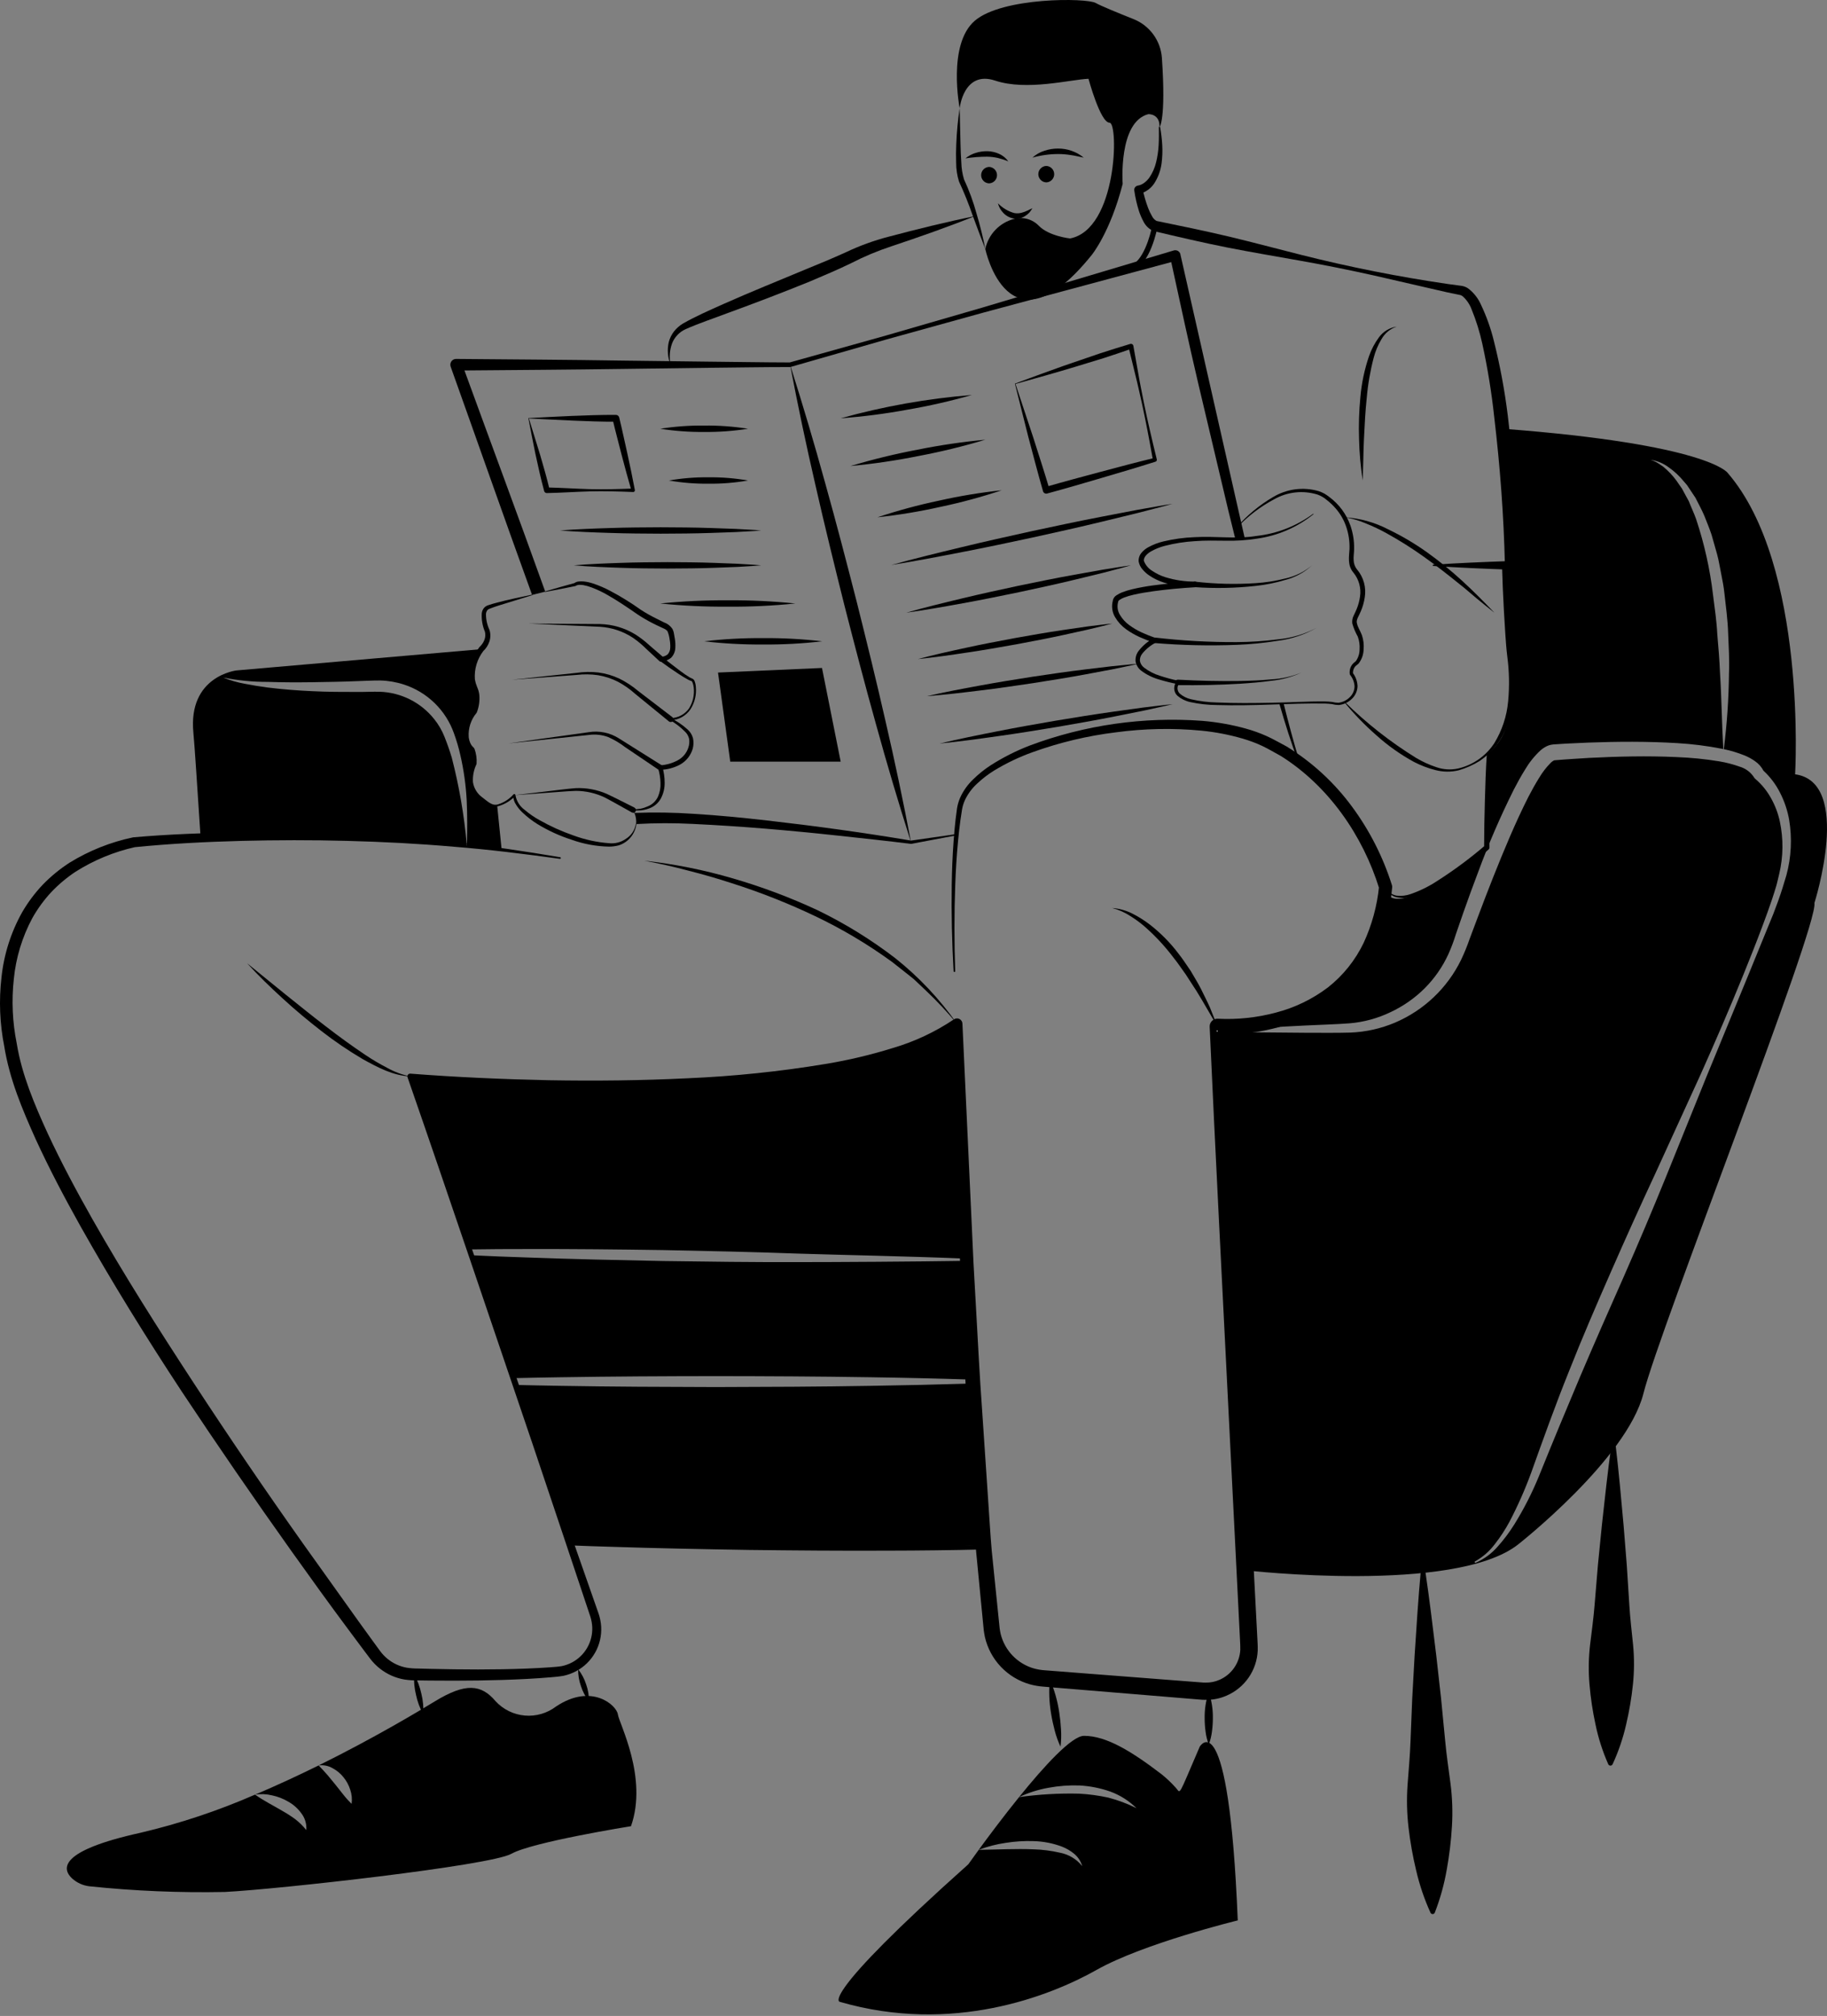 <svg width="613" height="676" viewBox="0 0 613 676" fill="none" xmlns="http://www.w3.org/2000/svg">
<rect x="0" y="0" width="613" height="676" fill="#808080" stroke="none"/>
<path d="M156.672 283.138C156.78 278.242 156.823 273.367 156.586 268.428C156.322 263.337 155.618 258.279 154.481 253.31C153.919 250.796 153.195 248.321 152.313 245.901C150.956 242.064 148.734 238.592 145.817 235.754C142.901 232.916 139.37 230.788 135.498 229.537C132.929 228.702 130.252 228.246 127.552 228.184C124.824 228.184 122.463 228.313 119.906 228.399C114.904 228.613 109.878 228.678 104.874 228.764C99.871 228.828 94.845 228.828 89.841 228.656C84.823 228.675 79.815 228.186 74.895 227.196C77.248 228.154 79.695 228.859 82.197 229.301C84.688 229.773 87.179 230.203 89.691 230.525C94.717 231.147 99.785 231.555 104.832 231.77C109.878 232.028 114.924 232.028 119.992 232.028C122.463 232.049 125.147 231.899 127.445 231.963C130.948 232.081 134.385 232.953 137.521 234.521C140.656 236.089 143.416 238.315 145.612 241.047C147.095 242.874 148.29 244.916 149.155 247.103C150.057 249.38 150.874 251.699 151.582 254.061C154.049 263.6 155.729 273.325 156.608 283.138C141.747 281.356 112.498 279.122 67.315 280.969C66.134 263.102 65.317 250.196 64.888 245.75C63.02 226.638 79.362 224.812 79.362 224.812L161.483 217.683C157.36 223.803 157.853 227.776 159.335 231.083C160.15 233.511 160.089 236.147 159.163 238.535C154.374 244.977 157.016 250.11 158.196 250.947C159.378 251.763 159.335 256.058 159.335 256.058C156.028 264.348 160.667 266.989 164.124 269.459C164.509 269.734 164.944 269.93 165.404 270.037C165.865 270.144 166.342 270.159 166.808 270.081L168.311 284.878C168.311 284.878 164.511 284.083 156.672 283.138Z" fill="black"/>
<path d="M321.988 36.292C321.988 36.292 323.311 23.501 333.897 27.029C344.484 30.558 359.04 26.68 365.215 26.414C365.215 26.414 369.185 41.145 372.273 41.145C375.36 41.145 374.919 76.873 359.04 79.961C359.04 79.961 351.968 79.224 348.541 75.704C347.491 74.617 346.17 73.832 344.714 73.427C343.259 73.023 341.722 73.016 340.262 73.405C337.87 74.018 335.697 75.287 333.988 77.069C332.279 78.851 331.102 81.075 330.589 83.49C330.589 83.49 338.308 120.321 366.318 85.475C366.318 85.475 372.493 77.976 376.684 61.656C376.684 61.656 375.14 40.924 385.285 38.278C385.285 38.278 389.255 38.057 389.034 42.688C389.034 42.688 391.265 40.301 389.848 19.486C389.657 16.633 388.663 13.892 386.981 11.579C385.3 9.266 382.999 7.476 380.344 6.414C375.157 4.348 369.273 1.937 367.641 1.005C364.554 -0.76 336.323 -0.98 327.06 6.96C317.797 14.899 321.988 36.292 321.988 36.292Z" fill="black"/>
<path d="M321.987 36.292L322.273 48.458C322.345 50.476 322.384 52.494 322.546 54.489C322.588 56.403 322.889 58.302 323.442 60.134C325.169 63.844 326.579 67.695 327.656 71.643C328.815 75.543 329.814 79.489 330.589 83.49C329.128 79.691 327.676 75.901 326.295 72.095C324.987 68.29 323.479 64.556 321.777 60.91C321.132 58.864 320.807 56.73 320.813 54.584C320.748 52.529 320.747 50.487 320.845 48.45C320.999 44.379 321.381 40.321 321.987 36.292Z" fill="black"/>
<path d="M323.917 53.109C324.936 52.27 326.113 51.644 327.379 51.269C328.652 50.869 329.981 50.677 331.315 50.701C332.671 50.734 334.006 51.041 335.24 51.603C336.464 52.152 337.522 53.014 338.308 54.102C337.158 53.633 335.975 53.251 334.769 52.958C333.617 52.702 332.443 52.561 331.263 52.537C328.803 52.535 326.347 52.726 323.917 53.109Z" fill="black"/>
<path d="M346.413 52.854C347.562 51.808 348.925 51.025 350.407 50.562C351.89 50.058 353.445 49.806 355.011 49.815C358.145 49.797 361.188 50.871 363.616 52.854C362.096 52.562 360.693 52.184 359.258 51.992C357.852 51.763 356.43 51.65 355.005 51.652C352.1 51.66 349.209 52.064 346.413 52.854Z" fill="black"/>
<path d="M331.857 61.49C332.572 61.465 333.249 61.164 333.746 60.65C334.242 60.136 334.52 59.448 334.52 58.733C334.52 58.018 334.242 57.331 333.746 56.817C333.249 56.302 332.572 56.001 331.857 55.976C331.142 56.001 330.465 56.302 329.968 56.817C329.471 57.331 329.194 58.018 329.194 58.733C329.194 59.448 329.471 60.136 329.968 60.65C330.465 61.164 331.142 61.465 331.857 61.49Z" fill="black"/>
<path d="M351.046 61.159C351.761 61.135 352.438 60.833 352.935 60.319C353.432 59.805 353.709 59.117 353.709 58.402C353.709 57.687 353.432 57 352.935 56.486C352.438 55.971 351.761 55.67 351.046 55.645C350.331 55.67 349.654 55.971 349.157 56.486C348.66 57 348.383 57.687 348.383 58.402C348.383 59.117 348.66 59.805 349.157 60.319C349.654 60.833 350.331 61.135 351.046 61.159Z" fill="black"/>
<path d="M334.835 68.162C336.337 69.734 338.237 70.87 340.332 71.45C341.32 71.621 342.335 71.53 343.276 71.187C343.795 71.067 344.273 70.773 344.815 70.588C345.326 70.337 345.828 70.046 346.414 69.816C346.101 70.344 345.745 70.845 345.35 71.314C344.909 71.765 344.415 72.159 343.878 72.489C342.732 73.213 341.359 73.488 340.023 73.261C338.715 73.013 337.521 72.352 336.616 71.376C335.744 70.484 335.129 69.374 334.835 68.162Z" fill="black"/>
<path d="M321.083 279.874C321.088 279.901 321.088 279.929 321.082 279.956C321.077 279.983 321.065 280.008 321.049 280.031C321.033 280.053 321.012 280.071 320.988 280.085C320.964 280.099 320.938 280.108 320.911 280.111L305.749 282.967H305.578C297.503 281.957 289.386 281.098 281.268 280.218C273.151 279.337 265.034 278.557 256.916 277.877C248.799 277.211 240.66 276.675 232.564 276.288C226.189 275.948 219.801 275.962 213.429 276.331C213.551 275.058 213.359 273.776 212.87 272.594C219.492 272.339 226.123 272.439 232.734 272.895C240.917 273.389 249.056 274.183 257.195 275.107C273.409 276.954 289.557 279.166 305.663 281.871L320.847 279.703C320.874 279.696 320.902 279.695 320.929 279.701C320.956 279.706 320.982 279.717 321.005 279.734C321.027 279.75 321.046 279.771 321.059 279.795C321.073 279.82 321.081 279.847 321.083 279.874Z" fill="black"/>
<path d="M416.474 175.334C416.882 177.095 417.291 178.878 417.677 180.639C416.668 180.725 415.595 180.767 414.499 180.789C413.704 177.589 412.91 174.411 412.136 171.211L402.065 128.712C398.866 115.14 395.966 101.503 392.981 87.888L329.931 104.832L297.568 113.787L265.291 123.043C265.222 123.07 265.15 123.084 265.076 123.086C255.756 123.086 246.414 123.258 237.073 123.343L209.07 123.709C191.31 123.966 173.593 124.074 155.834 124.224C164.789 148.77 173.916 173.251 182.742 197.84L182.935 198.398C181.518 198.763 180.035 199.129 178.533 199.494L178.49 199.386C169.256 173.96 160.322 148.426 151.216 122.978V122.957C151.04 122.473 151.063 121.939 151.28 121.471C151.498 121.004 151.892 120.643 152.376 120.466C152.592 120.399 152.816 120.363 153.042 120.359C171.725 120.53 190.387 120.616 209.07 120.917L237.073 121.261C246.372 121.346 255.692 121.518 264.969 121.54L297.225 112.52L329.48 103.179L393.84 83.98C394.287 83.849 394.768 83.899 395.178 84.12C395.588 84.341 395.894 84.715 396.03 85.161L396.052 85.269V85.311L415.358 170.438C415.745 172.07 416.11 173.702 416.474 175.334Z" fill="black"/>
<path d="M435.974 255.221C435.995 255.259 436.002 255.304 435.995 255.347C435.987 255.39 435.964 255.429 435.931 255.457C435.912 255.478 435.888 255.494 435.863 255.505C435.837 255.516 435.809 255.522 435.781 255.522C435.753 255.522 435.725 255.516 435.699 255.505C435.674 255.494 435.65 255.478 435.631 255.457C435.609 255.436 435.587 255.393 435.566 255.371C433.161 248.972 431.121 242.443 429.23 235.872C429.725 235.872 430.197 235.851 430.67 235.829C432.281 242.315 434.02 248.778 435.953 255.157C435.953 255.178 435.974 255.2 435.974 255.221Z" fill="black"/>
<path d="M187.85 287.99C176.021 286.355 164.176 284.874 152.279 283.934C140.393 282.889 128.474 282.278 116.553 281.972C104.631 281.647 92.704 281.676 80.789 281.979C68.886 282.299 56.943 282.907 45.154 284.082L45.346 284.051C38.255 285.636 31.491 288.431 25.35 292.314C22.363 294.298 19.61 296.612 17.142 299.212C14.718 301.838 12.608 304.737 10.854 307.85C7.444 314.197 5.329 321.158 4.631 328.329C3.85 335.512 4.178 342.773 5.605 349.856L5.607 349.867C5.62 349.927 5.634 350.005 5.644 350.065C7.316 360.319 11.555 370.354 16.011 380.073C20.543 389.813 25.634 399.327 30.949 408.715C41.601 427.489 53.208 445.743 65.047 463.838C76.888 481.937 89.069 499.817 101.588 517.479L120.46 543.893L125.22 550.465L127.603 553.724C128.31 554.671 129.132 555.527 130.049 556.272C131.893 557.776 134.088 558.788 136.429 559.214C137.667 559.411 138.918 559.507 140.172 559.501L144.221 559.612C155.019 559.868 165.829 559.937 176.595 559.524C179.286 559.422 181.972 559.275 184.651 559.085C186.001 558.99 187.354 558.887 188.485 558.694C189.661 558.45 190.796 558.045 191.861 557.491C194.012 556.366 195.798 554.653 197.011 552.55C198.224 550.448 198.813 548.044 198.71 545.619C198.652 544.402 198.433 543.199 198.058 542.041L196.771 538.188L194.198 530.482L189.047 515.072L178.706 484.265C164.748 443.245 150.951 402.165 136.736 361.239C136.686 361.095 136.672 360.941 136.697 360.79C136.721 360.639 136.783 360.497 136.875 360.376C136.968 360.255 137.09 360.159 137.229 360.097C137.368 360.034 137.521 360.007 137.673 360.018L137.69 360.02C153.165 361.217 168.709 361.901 184.24 362.229C199.775 362.497 215.318 362.333 230.821 361.568C246.308 360.904 261.741 359.3 277.034 356.764C284.641 355.509 292.152 353.731 299.514 351.445C306.809 349.308 313.733 346.066 320.045 341.83C320.312 341.64 320.625 341.526 320.951 341.499C321.277 341.473 321.604 341.534 321.898 341.678C322.192 341.822 322.441 342.043 322.62 342.317C322.799 342.591 322.901 342.908 322.915 343.235L325.898 407.633L326.639 423.646L327.536 439.726C328.151 450.448 328.669 461.164 329.453 471.868L331.615 503.993C332.002 509.343 332.277 514.71 332.755 520.046L334.384 536.01L335.199 543.991L335.402 545.987C335.484 546.626 335.591 547.141 335.701 547.72C336.36 550.527 337.763 553.105 339.764 555.183C341.764 557.26 344.287 558.76 347.068 559.525C348.199 559.825 349.358 560.014 350.526 560.089L354.541 560.4L362.571 561.021L378.631 562.264L394.692 563.507L402.722 564.129L403.725 564.207L404.539 564.22C406.153 564.251 407.753 563.924 409.224 563.262C411.196 562.394 412.888 560.996 414.111 559.223C415.334 557.449 416.041 555.371 416.151 553.22C416.184 552.258 416.096 550.806 416.028 549.479L415.826 545.456L415.423 537.411L412.191 473.046C410.065 430.135 407.799 387.231 405.868 344.31C405.853 343.97 405.904 343.63 406.02 343.31C406.136 342.99 406.314 342.696 406.544 342.444C406.773 342.193 407.05 341.99 407.359 341.845C407.667 341.701 408.001 341.619 408.341 341.604C408.429 341.6 408.516 341.6 408.604 341.605L408.665 341.609C415.2 341.938 421.746 341.244 428.066 339.552C434.385 337.925 440.319 335.063 445.525 331.13C450.634 327.118 454.75 321.984 457.555 316.125C460.313 310.145 462.054 303.747 462.708 297.195L462.769 297.983C457.272 280.186 445.732 263.508 429.742 253.497C427.67 252.394 425.645 251.131 423.535 250.147C421.416 249.158 419.225 248.334 416.979 247.683C412.427 246.359 407.76 245.462 403.041 245.003C393.501 244.097 383.888 244.288 374.391 245.572C364.86 246.736 355.491 248.969 346.459 252.228C341.967 253.838 337.648 255.897 333.57 258.374C331.563 259.611 329.686 261.047 327.965 262.659C326.243 264.201 324.837 266.064 323.827 268.144C323.343 269.169 322.997 270.254 322.798 271.37L322.253 274.939C321.948 277.329 321.642 279.721 321.435 282.128C320.98 286.934 320.681 291.763 320.508 296.598C320.151 306.266 320.148 315.946 320.499 325.637C320.503 325.71 320.477 325.782 320.428 325.836C320.379 325.89 320.311 325.923 320.238 325.926C320.165 325.929 320.094 325.903 320.041 325.855C319.987 325.807 319.954 325.739 319.949 325.667C319.395 315.978 319.19 306.277 319.333 296.566C319.403 291.711 319.599 286.855 319.954 282.003C320.111 279.576 320.368 277.154 320.625 274.731L321.099 271.102C321.297 269.827 321.664 268.584 322.188 267.405C323.248 265.089 324.747 263.002 326.603 261.259C328.383 259.516 330.334 257.955 332.426 256.602C336.581 253.952 340.993 251.729 345.595 249.966C364.031 243.087 383.735 240.273 403.359 241.715C408.299 242.123 413.19 242.99 417.968 244.307C420.389 244.972 422.754 245.823 425.044 246.851C427.34 247.881 429.461 249.158 431.678 250.306C440.183 255.525 447.604 262.333 453.533 270.359C459.48 278.378 464.045 287.335 467.038 296.86C467.107 297.083 467.132 297.317 467.11 297.55L467.099 297.649C466.454 304.721 464.632 311.636 461.707 318.107C458.645 324.644 454.119 330.388 448.48 334.895C442.8 339.278 436.306 342.491 429.376 344.348C422.496 346.263 415.356 347.073 408.222 346.747L411.018 344.046C413.479 386.94 415.605 429.851 417.871 472.755L421.228 537.114L421.648 545.158L421.858 549.181C421.92 550.536 422.031 551.764 421.99 553.489C421.845 556.734 420.787 559.872 418.939 562.544C417.09 565.215 414.526 567.311 411.54 568.592C409.317 569.57 406.907 570.051 404.479 570L403.28 569.965L402.276 569.882L394.246 569.22L378.185 567.895L362.125 566.57L354.095 565.908L350.08 565.576C348.568 565.465 347.071 565.209 345.608 564.812C341.884 563.772 338.51 561.745 335.842 558.947C333.174 556.148 331.311 552.68 330.451 548.911C330.305 548.174 330.158 547.367 330.074 546.676L329.878 544.663L329.097 536.612L327.536 520.512C327.082 515.149 326.835 509.783 326.474 504.419L324.471 472.233C323.725 461.508 323.38 450.758 322.864 440.028L322.143 423.925L321.573 407.742L319.297 343.357L322.166 344.762C315.501 349.154 308.197 352.491 300.514 354.656C292.988 356.904 285.317 358.631 277.555 359.827C262.117 362.21 246.547 363.648 230.933 364.132C215.351 364.73 199.764 364.675 184.194 364.276C168.62 363.88 153.072 363.129 137.53 361.86L138.483 360.641C152.345 401.698 166.572 442.619 180.733 483.567L191.438 514.252L196.813 529.586L199.498 537.254L200.841 541.089C201.323 542.501 201.614 543.972 201.706 545.462C201.875 548.478 201.182 551.48 199.707 554.116C198.232 556.752 196.038 558.914 193.379 560.348C192.05 561.066 190.628 561.595 189.153 561.921C187.615 562.206 186.267 562.309 184.917 562.428C182.196 562.662 179.476 562.849 176.756 562.989C165.878 563.559 155.012 563.641 144.151 563.536L140.079 563.481C138.623 563.503 137.168 563.406 135.728 563.192C132.706 562.683 129.86 561.419 127.457 559.517C126.257 558.57 125.178 557.478 124.247 556.265L121.788 553L116.925 546.48C110.44 537.789 104.106 528.987 97.809 520.159C85.226 502.495 72.934 484.623 60.933 466.541C49.004 448.413 37.556 429.951 26.894 410.997C21.59 401.505 16.502 391.875 11.947 381.945C7.476 371.993 3.167 361.847 1.389 350.642L1.427 350.85C-0.077 343.283 -0.395 335.529 0.486 327.864C1.278 320.15 3.639 312.678 7.425 305.91C9.377 302.548 11.716 299.425 14.393 296.605C17.098 293.828 20.109 291.366 23.367 289.265C29.908 285.241 37.096 282.376 44.612 280.798L44.648 280.79L44.805 280.766C56.808 279.733 68.751 279.292 80.733 279.129C92.705 278.955 104.672 279.163 116.633 279.753C128.587 280.313 140.526 281.178 152.417 282.478C164.325 283.638 176.151 285.484 187.939 287.445C187.975 287.451 188.009 287.464 188.04 287.483C188.07 287.503 188.097 287.528 188.118 287.557C188.139 287.587 188.154 287.62 188.162 287.655C188.17 287.69 188.172 287.727 188.166 287.763C188.152 287.834 188.112 287.897 188.054 287.939C187.995 287.982 187.922 288 187.85 287.99Z" fill="black"/>
<path d="M82.913 323.005L95.965 333.607C100.336 337.1 104.672 340.624 109.111 344.007C113.524 347.422 118.032 350.702 122.657 353.794C124.964 355.341 127.358 356.756 129.825 358.033C132.253 359.399 134.88 360.38 137.61 360.94C131.898 360.711 126.685 357.893 121.791 355.202C116.928 352.344 112.255 349.173 107.803 345.709C103.359 342.253 99.029 338.662 94.894 334.855C90.745 331.066 86.694 327.17 82.913 323.005Z" fill="black"/>
<path d="M216.125 288.6C226.2 289.709 236.159 291.699 245.887 294.547C255.642 297.377 265.164 300.954 274.371 305.244C283.526 309.686 292.21 315.041 300.289 321.228C308.253 327.545 315.264 334.977 321.106 343.296C317.884 339.417 314.433 335.736 310.77 332.271L308.035 329.677C307.152 328.783 306.205 327.956 305.201 327.201L299.286 322.54C291.162 316.636 282.511 311.493 273.443 307.179C264.361 302.859 254.994 299.165 245.409 296.121C240.623 294.562 235.784 293.167 230.892 291.935C226.024 290.611 221.09 289.548 216.125 288.6Z" fill="black"/>
<path d="M373.154 304.479C375.475 304.65 377.741 305.268 379.827 306.301C381.91 307.345 383.889 308.583 385.741 309.997C389.42 312.844 392.7 316.171 395.496 319.89C396.944 321.7 398.165 323.666 399.492 325.557C400.635 327.562 401.891 329.5 402.926 331.558C403.926 333.634 404.993 335.67 405.93 337.766C406.768 339.91 407.67 342.019 408.442 344.178C406.087 340.228 403.893 336.242 401.494 332.379L397.793 326.673C396.444 324.861 395.235 322.94 393.799 321.203C391.094 317.606 388.048 314.28 384.702 311.271C383.036 309.762 381.238 308.407 379.328 307.221C377.436 305.972 375.35 305.046 373.154 304.479Z" fill="black"/>
<path d="M265.088 122.306C269.274 135.446 273.195 148.652 276.851 161.926C280.565 175.185 284.035 188.505 287.458 201.838C290.804 215.19 294.097 228.556 297.148 241.983C300.257 255.395 303.098 268.876 305.669 282.424C301.478 269.286 297.555 256.08 293.899 242.807C290.186 229.547 286.716 216.227 283.298 202.893C279.957 189.539 276.664 176.173 273.615 162.746C270.507 149.333 267.665 135.853 265.088 122.306Z" fill="black"/>
<path d="M213.522 276.339C213.317 277.962 212.655 279.494 211.612 280.755C210.569 282.016 209.189 282.954 207.633 283.46C206.574 283.74 205.485 283.887 204.39 283.896C200.114 283.816 195.88 283.043 191.853 281.607C187.799 280.309 183.916 278.531 180.284 276.312C178.463 275.177 176.764 273.857 175.215 272.373C174.425 271.619 173.733 270.768 173.155 269.841C172.517 268.894 172.176 267.779 172.175 266.638L172.846 266.911C171.326 268.517 169.404 269.687 167.278 270.3C166.721 270.437 166.141 270.455 165.575 270.354C165.01 270.254 164.472 270.036 163.996 269.715C163.122 269.105 162.23 268.514 161.383 267.832C159.567 266.514 158.315 264.557 157.879 262.355C157.649 260.143 157.97 257.909 158.813 255.85L158.773 256.053C158.795 254.589 158.533 253.134 158 251.771C157.95 251.682 157.885 251.603 157.808 251.536C157.614 251.384 157.435 251.214 157.273 251.028C156.983 250.681 156.733 250.302 156.529 249.898C156.147 249.124 155.883 248.297 155.747 247.445C155.473 245.761 155.615 244.035 156.16 242.418C156.69 240.837 157.462 239.348 158.448 238.004L158.336 238.205C158.903 236.625 159.112 234.939 158.945 233.268C158.894 232.873 158.808 232.483 158.689 232.102C158.568 231.746 158.413 231.389 158.204 230.909C157.046 228.137 157 225.025 158.077 222.22C158.738 220.43 159.625 218.732 160.716 217.167C160.759 217.103 160.81 217.045 160.867 216.993L160.884 216.979C161.235 216.649 161.552 216.284 161.827 215.889C162.111 215.488 162.344 215.055 162.521 214.597C162.869 213.701 162.929 212.718 162.691 211.786L162.725 211.883C161.881 209.912 161.511 207.772 161.644 205.632C161.719 205.016 161.956 204.431 162.33 203.936C162.724 203.451 163.259 203.098 163.86 202.927C164.851 202.582 165.814 202.33 166.789 202.069C170.673 201.038 174.593 200.233 178.511 199.405C178.523 199.402 178.535 199.402 178.547 199.404C178.559 199.406 178.57 199.411 178.58 199.418C178.59 199.424 178.599 199.433 178.606 199.443C178.613 199.453 178.617 199.464 178.62 199.476C178.624 199.498 178.62 199.522 178.609 199.541C178.597 199.561 178.578 199.576 178.556 199.583L167.099 203.118C166.159 203.43 165.201 203.745 164.323 204.112C163.957 204.218 163.637 204.445 163.415 204.756C163.207 205.077 163.081 205.445 163.052 205.827C163.034 207.698 163.438 209.549 164.234 211.242L164.268 211.34C164.639 212.601 164.608 213.947 164.179 215.19C163.971 215.796 163.688 216.374 163.338 216.91C162.984 217.454 162.562 217.95 162.081 218.387L162.248 218.199C160.124 220.919 159.084 224.33 159.331 227.772C159.463 228.599 159.691 229.407 160.011 230.181C160.158 230.541 160.363 231.025 160.523 231.535C160.668 232.028 160.769 232.533 160.824 233.044C160.994 235.023 160.709 237.014 159.991 238.865C159.966 238.931 159.933 238.993 159.891 239.05L159.878 239.067C157.983 241.34 157.049 244.262 157.272 247.212C157.359 247.919 157.55 248.608 157.841 249.257C157.981 249.56 158.154 249.847 158.357 250.112C158.446 250.229 158.548 250.335 158.661 250.429C158.884 250.617 159.069 250.846 159.204 251.104C159.783 252.69 160.02 254.38 159.897 256.064C159.898 256.134 159.884 256.203 159.857 256.267C158.971 258.129 158.566 260.184 158.681 262.244C158.833 263.258 159.185 264.231 159.717 265.108C160.248 265.985 160.949 266.747 161.778 267.35C163.446 268.549 165.086 270.411 167.152 269.71C169.133 269.089 170.906 267.938 172.28 266.381C172.333 266.326 172.4 266.288 172.475 266.271C172.549 266.254 172.626 266.259 172.698 266.286C172.769 266.312 172.831 266.359 172.876 266.421C172.921 266.482 172.946 266.555 172.95 266.631L172.951 266.654C173.292 268.617 174.384 270.37 175.996 271.541C177.558 272.875 179.252 274.045 181.053 275.031C184.659 277.066 188.44 278.773 192.352 280.131C196.223 281.562 200.276 282.444 204.391 282.751C206.398 282.955 208.41 282.422 210.051 281.25C210.915 280.707 211.654 279.987 212.221 279.138C212.787 278.289 213.168 277.33 213.338 276.323C213.342 276.299 213.355 276.277 213.374 276.262C213.394 276.248 213.418 276.241 213.442 276.245C213.465 276.248 213.485 276.26 213.5 276.277C213.514 276.294 213.522 276.316 213.522 276.339Z" fill="black"/>
<path d="M212.786 272.628L212.286 271.707C212.276 271.689 212.27 271.669 212.268 271.648C212.266 271.627 212.268 271.606 212.273 271.587C212.279 271.567 212.289 271.548 212.302 271.532C212.315 271.516 212.332 271.502 212.35 271.492L212.403 271.475L212.423 271.472C213.27 271.353 214.121 271.318 214.949 271.173C215.765 271.009 216.559 270.751 217.315 270.403C218.825 269.805 220.052 268.656 220.749 267.189C221.402 265.707 221.697 264.091 221.61 262.473C221.569 260.829 221.298 259.199 220.805 257.63C220.743 257.436 220.761 257.225 220.854 257.044C220.948 256.863 221.11 256.727 221.304 256.665C221.359 256.648 221.416 256.637 221.474 256.632C223.511 256.514 225.5 255.957 227.303 255.001C228.171 254.554 228.942 253.939 229.571 253.192C230.201 252.444 230.675 251.58 230.968 250.648C231.274 249.728 231.36 248.749 231.221 247.79C231.016 246.848 230.529 245.991 229.825 245.333C228.345 243.832 226.666 242.542 224.835 241.498L224.811 241.484C224.744 241.444 224.692 241.384 224.662 241.312C224.632 241.24 224.627 241.161 224.646 241.086C224.665 241.01 224.708 240.943 224.768 240.894C224.828 240.845 224.903 240.817 224.98 240.814C226.203 240.796 227.404 240.489 228.486 239.917C229.567 239.346 230.498 238.527 231.202 237.528C232.508 235.419 233.055 232.928 232.753 230.467C232.689 229.878 232.54 229.303 232.309 228.757C232.18 228.507 232.047 228.335 231.956 228.352C231.614 228.253 231.283 228.119 230.967 227.954C229.81 227.344 228.741 226.657 227.669 225.966C225.533 224.576 223.458 223.12 221.412 221.607C221.291 221.517 221.2 221.394 221.151 221.252C221.101 221.11 221.096 220.957 221.136 220.812C221.175 220.667 221.258 220.537 221.372 220.44C221.486 220.343 221.628 220.282 221.777 220.267L221.819 220.262C222.648 220.228 223.442 219.916 224.072 219.378C224.592 218.753 224.88 217.967 224.888 217.155C224.925 216.217 224.85 215.279 224.666 214.36C224.56 213.472 224.337 212.602 224.005 211.773C223.643 211.138 223.008 210.889 221.987 210.426C221.072 209.999 220.151 209.576 219.245 209.114C217.412 208.194 215.636 207.166 213.925 206.036C210.591 203.729 207.325 201.498 203.863 199.531C202.158 198.541 200.374 197.694 198.529 196.997C197.63 196.65 196.701 196.386 195.754 196.208C195.301 196.131 194.84 196.099 194.38 196.111C194.01 196.12 193.646 196.205 193.311 196.36L193.119 196.488C193.095 196.504 193.068 196.515 193.04 196.521C189.693 197.231 186.321 197.84 182.957 198.488C182.945 198.49 182.933 198.49 182.921 198.488C182.909 198.485 182.898 198.481 182.888 198.474C182.878 198.467 182.869 198.459 182.863 198.449C182.856 198.439 182.851 198.427 182.849 198.416C182.845 198.393 182.849 198.369 182.861 198.35C182.873 198.33 182.892 198.316 182.914 198.309C186.207 197.368 189.492 196.388 192.802 195.508L192.533 195.669C193.025 195.257 193.637 195.015 194.278 194.978C194.822 194.926 195.369 194.928 195.913 194.984C196.956 195.102 197.985 195.33 198.98 195.664C200.929 196.312 202.822 197.121 204.638 198.081C208.223 199.972 211.678 202.102 214.977 204.456C216.634 205.53 218.353 206.505 220.125 207.375L222.804 208.714C223.935 209.107 224.909 209.854 225.583 210.843C225.872 211.376 226.061 211.956 226.142 212.556L226.408 214.074C226.594 215.134 226.652 216.212 226.582 217.286C226.53 218.503 226.038 219.659 225.197 220.54C224.277 221.311 223.12 221.742 221.92 221.761L222.328 220.417C224.304 221.975 226.292 223.54 228.311 225.04C229.323 225.782 230.349 226.523 231.403 227.145C231.642 227.284 231.892 227.404 232.151 227.503C232.364 227.573 232.557 227.693 232.715 227.852C232.874 228.011 232.992 228.205 233.06 228.419C233.296 229.052 233.437 229.717 233.477 230.392C233.722 233.008 233.084 235.63 231.667 237.842C230.922 238.93 229.935 239.831 228.784 240.472C227.632 241.114 226.347 241.479 225.03 241.539L225.176 240.855C227.15 241.835 228.984 243.077 230.627 244.547C231.544 245.328 232.202 246.369 232.514 247.532C232.761 248.7 232.73 249.909 232.423 251.062C232.093 252.196 231.542 253.254 230.801 254.175C230.061 255.096 229.145 255.861 228.108 256.427C226.093 257.493 223.859 258.083 221.579 258.149L222.247 257.15C222.751 258.876 223.007 260.665 223.008 262.462C223.036 264.292 222.603 266.099 221.749 267.718C220.866 269.35 219.387 270.578 217.621 271.147C216.784 271.443 215.915 271.64 215.033 271.735C214.16 271.801 213.284 271.781 212.419 271.784L212.555 271.549L212.957 272.561C212.966 272.582 212.966 272.607 212.957 272.628C212.949 272.65 212.932 272.668 212.911 272.678C212.89 272.687 212.866 272.689 212.844 272.682C212.821 272.674 212.803 272.659 212.792 272.638L212.786 272.628Z" fill="black"/>
<path d="M177.363 209.092L201.388 209.261C205.511 209.368 209.536 210.545 213.066 212.677C214.795 213.766 216.419 215.013 217.918 216.403L222.471 220.316C222.563 220.395 222.638 220.491 222.692 220.599C222.747 220.706 222.779 220.824 222.788 220.944C222.798 221.065 222.783 221.186 222.745 221.3C222.707 221.415 222.648 221.521 222.569 221.613C222.49 221.704 222.394 221.779 222.286 221.834C222.179 221.888 222.061 221.921 221.941 221.93C221.821 221.939 221.7 221.924 221.585 221.887C221.47 221.849 221.364 221.789 221.273 221.71L221.246 221.687L216.846 217.602C215.461 216.212 213.95 214.954 212.332 213.843C209.05 211.691 205.265 210.428 201.347 210.179L177.363 209.092Z" fill="black"/>
<path d="M171.739 227.949L186.191 226.405L193.417 225.632C195.848 225.267 198.316 225.223 200.758 225.502C203.218 225.822 205.614 226.525 207.856 227.586C210.067 228.683 212.139 230.041 214.027 231.63L225.571 240.461C225.669 240.533 225.751 240.625 225.814 240.73C225.876 240.834 225.917 240.95 225.933 241.071C225.95 241.192 225.943 241.314 225.912 241.432C225.881 241.55 225.827 241.661 225.753 241.757C225.679 241.854 225.587 241.935 225.481 241.996C225.376 242.057 225.259 242.096 225.138 242.111C225.017 242.126 224.895 242.117 224.777 242.084C224.66 242.052 224.55 241.996 224.454 241.921L224.432 241.903L213.173 232.712C211.403 231.118 209.448 229.744 207.349 228.617C205.237 227.535 202.969 226.791 200.626 226.411C198.259 226.066 195.855 226.035 193.479 226.319L186.233 226.862L171.739 227.949Z" fill="black"/>
<path d="M170.581 249.287L197.503 245.527C201.021 244.945 204.63 245.678 207.641 247.587L210.518 249.394L222.029 256.622C222.234 256.752 222.379 256.959 222.433 257.196C222.487 257.433 222.444 257.681 222.315 257.887C222.186 258.093 221.98 258.239 221.744 258.294C221.507 258.348 221.258 258.307 221.052 258.179L221.025 258.162L209.766 250.549C208.006 249.198 206.094 248.059 204.068 247.156C202.007 246.394 199.792 246.148 197.615 246.44L170.581 249.287Z" fill="black"/>
<path d="M172.567 266.655L182.856 265.435C186.304 265.057 189.677 264.556 193.185 264.28C196.736 264.134 200.274 264.785 203.541 266.185C206.745 267.687 209.748 269.268 212.861 270.805C213.08 270.913 213.247 271.104 213.325 271.335C213.403 271.565 213.387 271.818 213.279 272.037C213.171 272.255 212.98 272.422 212.749 272.5C212.518 272.578 212.266 272.562 212.047 272.454L212.014 272.437L212.002 272.43C208.993 270.773 205.953 269.003 202.971 267.44C199.923 265.973 196.586 265.207 193.204 265.199C189.819 265.315 186.331 265.669 182.9 265.893L172.567 266.655Z" fill="black"/>
<path d="M415.076 176.645C418.519 172.715 422.571 169.364 427.078 166.72C429.364 165.335 431.912 164.44 434.562 164.092C437.212 163.743 439.905 163.949 442.471 164.696C443.119 164.914 443.746 165.188 444.348 165.513C444.931 165.862 445.492 166.247 446.026 166.667C449.285 169.073 451.746 172.402 453.09 176.224C453.975 178.762 454.396 181.44 454.331 184.128C454.32 184.798 454.274 185.467 454.209 186.134C454.15 186.731 454.141 187.331 454.182 187.929C454.224 189.024 454.614 190.077 455.294 190.936L455.385 191.028C456.445 192.305 457.218 193.794 457.653 195.395C458.088 196.996 458.174 198.672 457.906 200.309C457.672 201.905 457.232 203.464 456.596 204.946C456.001 206.454 455.005 207.746 455.241 208.86C455.382 209.539 455.618 210.195 455.942 210.809C456.312 211.511 456.645 212.231 456.942 212.967C457.474 214.525 457.67 216.177 457.519 217.817C457.473 219.515 456.888 221.154 455.849 222.498C455.681 222.663 455.501 222.816 455.311 222.956C455.177 223.047 455.05 223.148 454.93 223.257C454.69 223.468 454.49 223.722 454.34 224.004C454.037 224.577 453.912 225.227 453.981 225.871L453.878 225.637C454.877 226.933 455.438 228.512 455.479 230.147C455.449 230.966 455.253 231.77 454.905 232.511C454.556 233.253 454.062 233.916 453.451 234.462C452.277 235.574 450.765 236.261 449.155 236.414C448.374 236.396 447.598 236.287 446.843 236.088C446.122 235.988 445.372 235.951 444.626 235.919C438.618 235.817 432.574 236.05 426.54 236.256C420.503 236.463 414.459 236.6 408.407 236.42C405.351 236.408 402.305 236.071 399.32 235.417C397.75 235.076 396.288 234.353 395.064 233.312C394.735 233.012 394.469 232.649 394.281 232.245C394.094 231.84 393.989 231.403 393.973 230.957C393.957 230.065 394.234 229.193 394.761 228.474L395.099 229.392C392.988 228.988 390.9 228.469 388.845 227.838C386.712 227.232 384.707 226.243 382.927 224.921C381.933 224.166 381.254 223.07 381.018 221.845C380.884 220.59 381.233 219.332 381.992 218.325C383.363 216.53 385.105 215.051 387.098 213.988L387.227 215.505C385.585 214.966 383.971 214.342 382.393 213.637C380.793 212.916 379.269 212.037 377.843 211.013C376.361 209.95 375.113 208.594 374.178 207.028C373.663 206.189 373.329 205.252 373.195 204.277C373.061 203.302 373.131 202.31 373.401 201.364L373.336 201.705C373.37 201.266 373.511 200.841 373.747 200.468C373.982 200.096 374.305 199.786 374.688 199.567C375.23 199.2 375.812 198.894 376.422 198.654C377.552 198.212 378.713 197.854 379.896 197.581C382.199 197.037 384.528 196.611 386.875 196.305C391.542 195.681 396.204 195.283 400.9 195.023L400.947 196.921C397.375 196.927 393.822 196.386 390.413 195.317C388.67 194.764 387.019 193.955 385.515 192.916C384.739 192.386 384.038 191.755 383.431 191.04C382.711 190.272 382.229 189.313 382.045 188.277C382.005 187.728 382.078 187.177 382.258 186.657C382.438 186.138 382.722 185.66 383.093 185.253C383.726 184.521 384.49 183.914 385.347 183.464C386.935 182.6 388.632 181.954 390.393 181.545C393.816 180.731 397.311 180.257 400.827 180.128C407.844 179.712 414.752 180.828 421.559 179.721C428.439 178.968 434.998 176.41 440.57 172.304L440.58 172.296C440.599 172.281 440.623 172.274 440.646 172.277C440.67 172.279 440.692 172.291 440.707 172.309C440.723 172.328 440.73 172.352 440.728 172.375C440.726 172.399 440.715 172.421 440.697 172.437C435.225 176.842 428.656 179.673 421.697 180.623C418.24 181.169 414.742 181.401 411.243 181.318C407.773 181.284 404.339 181.19 400.905 181.466C397.492 181.661 394.107 182.19 390.797 183.046C389.185 183.453 387.636 184.076 386.191 184.896C384.808 185.687 383.658 186.899 383.802 188.072C384.327 189.466 385.307 190.643 386.583 191.412C387.941 192.338 389.428 193.058 390.996 193.548C394.219 194.542 397.575 195.039 400.947 195.022C401.194 195.024 401.43 195.121 401.607 195.294C401.783 195.467 401.885 195.701 401.891 195.948C401.897 196.195 401.807 196.434 401.64 196.615C401.473 196.797 401.241 196.906 400.995 196.92C396.371 197.192 391.724 197.604 387.14 198.234C384.85 198.557 382.562 198.908 380.341 199.43C379.246 199.671 378.17 199.992 377.121 200.389C376.642 200.571 376.183 200.804 375.754 201.084C375.336 201.338 375.148 201.659 375.174 201.705C375.182 201.721 375.188 201.738 375.19 201.756C375.192 201.774 375.19 201.792 375.184 201.81L375.108 202.048C374.769 203.45 374.999 204.929 375.747 206.162C376.549 207.516 377.62 208.692 378.893 209.618C380.214 210.582 381.627 211.412 383.111 212.097C384.622 212.787 386.166 213.4 387.738 213.933C387.947 214.005 388.119 214.157 388.215 214.356C388.312 214.555 388.326 214.784 388.254 214.993C388.184 215.187 388.047 215.349 387.867 215.451C386.081 216.362 384.507 217.638 383.246 219.197C382.687 219.884 382.409 220.758 382.468 221.642C382.638 222.524 383.127 223.312 383.84 223.857C385.464 225.095 387.295 226.033 389.248 226.627C391.244 227.283 393.273 227.829 395.329 228.264C395.479 228.298 395.61 228.39 395.693 228.52C395.776 228.65 395.803 228.808 395.77 228.959C395.751 229.04 395.716 229.116 395.666 229.183C395.259 229.664 395.05 230.281 395.08 230.91C395.11 231.54 395.377 232.134 395.827 232.574C396.903 233.501 398.19 234.151 399.574 234.468C402.483 235.144 405.455 235.511 408.44 235.564C414.456 235.827 420.491 235.773 426.523 235.65C432.558 235.573 438.58 235.138 444.647 235.221C445.408 235.246 446.169 235.274 446.944 235.373C447.648 235.558 448.372 235.653 449.099 235.655C450.515 235.477 451.833 234.834 452.844 233.827C453.351 233.354 453.758 232.783 454.04 232.149C454.321 231.515 454.472 230.831 454.482 230.138C454.4 228.735 453.877 227.395 452.987 226.307L452.975 226.291C452.927 226.227 452.896 226.152 452.884 226.073C452.747 225.179 452.893 224.265 453.301 223.458C453.504 223.054 453.777 222.689 454.107 222.381C454.267 222.226 454.439 222.083 454.621 221.953C454.737 221.86 454.848 221.76 454.953 221.654C455.749 220.498 456.175 219.128 456.174 217.724C456.272 216.282 456.067 214.835 455.57 213.477C454.79 212.089 454.17 210.615 453.723 209.086C453.606 208.172 453.768 207.243 454.187 206.422C454.534 205.653 454.87 205.038 455.146 204.339C455.717 202.982 456.109 201.557 456.311 200.099C456.531 198.683 456.451 197.237 456.078 195.853C455.704 194.47 455.045 193.18 454.143 192.067L454.234 192.159C451.927 189.647 452.698 186.388 452.79 184.09C452.875 181.583 452.507 179.08 451.706 176.702C450.914 174.325 449.639 172.137 447.96 170.276C447.127 169.335 446.209 168.473 445.216 167.702C444.287 166.891 443.216 166.261 442.056 165.843C439.642 165.096 437.1 164.853 434.588 165.129C432.076 165.405 429.648 166.195 427.454 167.45C422.9 169.882 418.766 173.03 415.209 176.772C415.192 176.789 415.169 176.799 415.145 176.8C415.12 176.8 415.097 176.791 415.079 176.773C415.062 176.756 415.053 176.734 415.052 176.71C415.052 176.686 415.06 176.663 415.076 176.645Z" fill="black"/>
<path d="M401.04 195.055C407.739 195.826 414.493 195.993 421.222 195.554C424.59 195.35 427.931 194.829 431.201 193.997C434.519 193.285 437.611 191.765 440.203 189.574C437.688 191.899 434.641 193.569 431.329 194.439C428.061 195.429 424.707 196.109 421.311 196.469C414.517 197.221 407.669 197.36 400.85 196.884C400.73 196.876 400.612 196.844 400.504 196.791C400.395 196.738 400.298 196.664 400.219 196.573C400.139 196.482 400.078 196.377 400.039 196.263C400 196.148 399.984 196.027 399.992 195.907C399.999 195.786 400.031 195.668 400.084 195.56C400.138 195.452 400.212 195.355 400.302 195.275C400.393 195.195 400.499 195.134 400.613 195.096C400.728 195.057 400.848 195.041 400.969 195.049L401.007 195.052L401.04 195.055Z" fill="black"/>
<path d="M387.589 213.802C396.679 214.858 405.825 215.362 414.976 215.313C419.553 215.29 424.125 214.989 428.665 214.41C433.239 213.99 437.684 212.67 441.746 210.526C437.737 212.814 433.316 214.289 428.736 214.864C424.19 215.599 419.603 216.055 415.002 216.231C405.795 216.588 396.575 216.388 387.393 215.63C387.15 215.61 386.924 215.495 386.766 215.309C386.608 215.124 386.53 214.883 386.55 214.64C386.569 214.397 386.684 214.172 386.87 214.014C387.056 213.856 387.296 213.778 387.539 213.797L387.566 213.8L387.589 213.802Z" fill="black"/>
<path d="M395.246 227.913C402.183 228.293 409.16 228.459 416.121 228.352C419.6 228.27 423.084 228.154 426.548 227.814C430.028 227.63 433.452 226.855 436.673 225.523C433.496 227.002 430.091 227.931 426.603 228.27C423.137 228.764 419.647 229.035 416.158 229.27C409.172 229.685 402.185 229.826 395.174 229.749C394.93 229.747 394.697 229.647 394.527 229.473C394.356 229.299 394.262 229.064 394.265 228.82C394.267 228.576 394.367 228.344 394.541 228.173C394.715 228.003 394.95 227.908 395.194 227.911L395.231 227.912L395.246 227.913Z" fill="black"/>
<path d="M389.249 42.665C389.61 44.651 389.848 46.658 389.961 48.674C390.074 50.723 389.998 52.778 389.733 54.814C389.446 56.94 388.745 58.99 387.669 60.847C387.096 61.904 386.304 62.826 385.346 63.552C384.388 64.277 383.285 64.789 382.113 65.053L383.378 63.412C383.828 65.562 384.442 67.675 385.215 69.731C385.582 70.703 386.03 71.642 386.556 72.538C386.894 73.203 387.424 73.751 388.077 74.111L387.872 74.053C396.058 75.728 404.243 77.415 412.375 79.341C420.503 81.289 428.584 83.452 436.692 85.494C452.897 89.575 469.3 92.828 485.837 95.239L488.909 95.656L490.47 95.864C491.204 95.987 491.904 96.26 492.528 96.665C494.452 98.103 495.966 100.02 496.92 102.225C498.771 106.118 500.218 110.19 501.239 114.378C503.298 122.569 504.849 130.88 505.884 139.262C507.976 155.954 508.617 172.796 507.8 189.599L507.795 189.696C507.777 190.058 507.617 190.399 507.35 190.644C507.082 190.889 506.729 191.02 506.367 191.007C497.875 190.703 489.384 190.353 480.894 189.788C480.839 189.785 480.788 189.76 480.751 189.721C480.714 189.681 480.693 189.628 480.693 189.574C480.693 189.519 480.714 189.466 480.751 189.427C480.788 189.387 480.839 189.362 480.894 189.359C489.384 188.794 497.875 188.444 506.367 188.14L504.933 189.548C504.554 172.917 503.299 156.305 501.344 139.823C500.459 131.596 499.13 123.423 497.364 115.339C496.502 111.378 495.296 107.499 493.76 103.748C493.137 102.064 492.111 100.557 490.772 99.361C490.534 99.173 490.264 99.03 489.975 98.936C489.524 98.825 488.952 98.727 488.447 98.621L485.342 97.975L460.867 92.348C452.705 90.543 444.514 88.877 436.276 87.43C428.042 85.957 419.788 84.576 411.586 82.957C403.387 81.318 395.246 79.421 387.111 77.489L387.015 77.466L386.906 77.43C385.485 76.78 384.333 75.659 383.645 74.258C383.052 73.158 382.556 72.009 382.162 70.823C381.44 68.553 380.91 66.227 380.577 63.869C380.521 63.492 380.617 63.108 380.845 62.801C381.072 62.494 381.412 62.291 381.789 62.234L381.843 62.227C382.575 62.093 383.266 61.789 383.859 61.339C384.559 60.837 385.169 60.22 385.663 59.514C386.702 57.969 387.459 56.252 387.897 54.442C388.357 52.547 388.643 50.613 388.75 48.666C388.869 46.696 388.842 44.712 388.822 42.712C388.82 42.684 388.824 42.655 388.833 42.629C388.843 42.602 388.857 42.577 388.876 42.556C388.895 42.535 388.917 42.518 388.943 42.506C388.968 42.493 388.996 42.486 389.024 42.484C389.077 42.483 389.128 42.501 389.169 42.534C389.21 42.567 389.238 42.613 389.249 42.665Z" fill="black"/>
<path d="M225.001 122.306C224.029 119.919 223.809 117.291 224.372 114.775C224.704 113.471 225.294 112.248 226.106 111.177C226.947 110.11 227.971 109.203 229.131 108.498C233.63 105.954 238.137 104.003 242.707 101.954C251.815 97.905 261.043 94.198 270.195 90.375C274.786 88.511 279.37 86.609 283.827 84.581C288.41 82.406 293.188 80.667 298.098 79.39C307.719 76.844 317.383 74.444 327.169 72.454C317.895 76.157 308.498 79.452 299.058 82.601C294.42 84.128 289.91 86.019 285.57 88.255C281.025 90.46 276.43 92.4 271.833 94.343C262.596 98.108 253.296 101.646 243.959 105.049C239.345 106.801 234.533 108.397 230.153 110.33C228.027 111.251 226.353 112.979 225.5 115.133C224.667 117.431 224.495 119.916 225.001 122.306Z" fill="black"/>
<path d="M451.181 173.46C456.27 173.775 461.236 175.152 465.76 177.504C470.342 179.699 474.724 182.288 478.857 185.242C482.975 188.193 486.91 191.389 490.643 194.813C494.36 198.234 497.911 201.804 501.403 205.453C499.399 203.916 497.474 202.291 495.508 200.713C493.569 199.111 491.698 197.411 489.714 195.879C485.819 192.725 481.87 189.638 477.795 186.741C473.731 183.838 469.502 181.174 465.129 178.762C462.946 177.553 460.688 176.484 458.37 175.56C456.073 174.556 453.657 173.851 451.181 173.46Z" fill="black"/>
<path d="M451.25 235.411C458.48 242.525 466.483 248.806 475.112 254.136C477.263 255.419 479.548 256.464 481.926 257.253C484.284 258.078 486.827 258.229 489.266 257.689C494.216 256.527 498.533 253.516 501.332 249.272C503.957 245.006 505.558 240.191 506.012 235.203C506.487 230.195 506.393 225.15 505.732 220.163C505.117 215.115 504.948 209.984 504.601 204.894C504.315 199.793 504.101 194.689 503.96 189.581C503.959 189.569 503.961 189.557 503.965 189.546C503.97 189.534 503.976 189.524 503.984 189.515C503.993 189.507 504.003 189.5 504.014 189.495C504.025 189.49 504.037 189.487 504.049 189.487C504.071 189.486 504.093 189.494 504.111 189.508C504.128 189.523 504.139 189.544 504.143 189.566C505.594 199.683 506.561 209.805 507.616 219.956C508.364 225.082 508.401 230.288 507.726 235.425C507.128 240.632 505.209 245.6 502.151 249.858C500.538 251.899 498.628 253.686 496.484 255.16C494.286 256.523 491.912 257.581 489.429 258.304C486.873 258.918 484.205 258.896 481.659 258.241C479.135 257.605 476.695 256.676 474.386 255.475C469.859 253.001 465.636 250.008 461.802 246.556C457.947 243.177 454.373 239.492 451.114 235.535C451.099 235.516 451.092 235.492 451.094 235.467C451.096 235.443 451.108 235.421 451.127 235.405C451.145 235.392 451.167 235.385 451.19 235.386C451.213 235.387 451.234 235.396 451.25 235.411Z" fill="black"/>
<path d="M457.231 161.123C456.515 156.516 456.101 151.867 455.994 147.207C455.837 142.535 455.985 137.858 456.437 133.205C456.837 128.506 457.814 123.873 459.343 119.412C460.133 117.155 461.256 115.029 462.676 113.104C463.383 112.138 464.275 111.322 465.301 110.706C466.328 110.089 467.467 109.684 468.652 109.514C466.476 110.219 464.647 111.72 463.532 113.716C462.36 115.647 461.477 117.74 460.912 119.928C459.748 124.351 458.965 128.865 458.573 133.422C458.082 137.992 457.866 142.6 457.638 147.217C457.526 149.526 457.462 151.84 457.421 154.156L457.231 161.123Z" fill="black"/>
<path d="M379.45 90.829C379.229 90.829 379.014 90.749 378.847 90.603C378.68 90.457 378.571 90.256 378.54 90.037C378.51 89.817 378.56 89.594 378.681 89.408C378.802 89.222 378.986 89.087 379.2 89.026C383.519 87.802 385.997 78.926 386.587 75.609C386.63 75.369 386.766 75.156 386.966 75.017C387.166 74.877 387.413 74.823 387.653 74.866C387.893 74.909 388.107 75.045 388.246 75.245C388.385 75.445 388.44 75.692 388.397 75.932C388.301 76.465 386.001 89.009 379.701 90.794C379.62 90.817 379.535 90.829 379.45 90.829Z" fill="black"/>
<path d="M498.852 252.853C499.174 258.076 499.366 263.298 499.492 268.521C499.656 273.743 499.73 278.966 499.749 284.188C499.749 284.316 499.721 284.442 499.669 284.559C499.616 284.675 499.539 284.779 499.443 284.863C494.356 289.329 488.854 293.3 483.013 296.723C480.063 298.44 476.909 299.781 473.625 300.713C471.945 301.19 470.172 301.24 468.468 300.858C467.628 300.642 466.857 300.212 466.233 299.61C465.608 299.007 465.15 298.254 464.903 297.422C465.229 298.173 465.736 298.832 466.379 299.34C467.021 299.848 467.78 300.189 468.586 300.332C470.202 300.523 471.84 300.333 473.369 299.777C476.494 298.692 479.47 297.221 482.229 295.397C487.846 291.819 493.203 287.849 498.26 283.515L497.955 284.188C497.972 278.966 498.047 273.743 498.21 268.521C498.337 263.298 498.529 258.076 498.852 252.853Z" fill="black"/>
<path d="M138.948 561.463C140.076 563.497 140.896 565.687 141.38 567.962C141.939 570.22 142.155 572.549 142.021 574.872C140.889 572.839 140.07 570.648 139.59 568.372C139.035 566.114 138.819 563.785 138.948 561.463Z" fill="black"/>
<path d="M193.981 559.748C195.169 561.262 196.077 562.976 196.66 564.81C197.312 566.621 197.631 568.536 197.599 570.461C196.407 568.949 195.499 567.234 194.92 565.398C194.271 563.586 193.953 561.672 193.981 559.748Z" fill="black"/>
<path d="M211.712 612.371C211.712 612.371 178.641 617.654 171.575 621.626C164.511 625.599 93.063 633.545 75.411 634.426C60.225 634.73 45.034 634.092 29.927 632.514C27.793 632.247 25.792 631.332 24.193 629.894C20.757 626.695 19.597 620.639 47.193 614.561C60.344 611.468 73.188 607.191 85.569 601.784C88.747 604.017 91.882 605.52 94.803 607.281C96.261 608.095 97.667 608.999 99.013 609.987C100.411 611.061 101.673 612.301 102.771 613.681C102.936 611.655 102.339 609.64 101.095 608.033C99.92 606.412 98.403 605.07 96.65 604.103C94.993 603.126 93.186 602.43 91.302 602.041C89.441 601.579 87.507 601.492 85.612 601.784C92.999 598.648 100.214 595.298 106.915 591.991C108.053 593.151 108.955 594.182 109.878 595.212L112.434 598.305L114.968 601.504C115.89 602.697 116.894 603.824 117.974 604.876C118.185 603.294 118.03 601.686 117.523 600.173C117.048 598.656 116.29 597.242 115.29 596.007C114.294 594.737 113.043 593.691 111.618 592.936C110.197 592.111 108.544 591.779 106.915 591.991C125.77 582.671 140.845 573.609 145.999 570.452C156.135 564.288 161.44 564.718 166.272 570.452C168.826 573.221 172.321 574.939 176.073 575.268C179.826 575.598 183.567 574.516 186.565 572.234C198.484 564.288 206.859 571.783 207.31 574.876C207.74 577.968 217.447 596.05 211.712 612.371Z" fill="black"/>
<path d="M352.242 563.151C353.785 566.68 354.845 570.402 355.394 574.214C355.69 576.098 355.889 577.997 355.992 579.901C356.119 581.838 356.063 583.783 355.825 585.71C355.002 583.952 354.346 582.12 353.867 580.239C353.374 578.396 352.975 576.53 352.673 574.646C352.014 570.851 351.869 566.985 352.242 563.151Z" fill="black"/>
<path d="M405.566 567.397C406.529 570.231 406.995 573.21 406.943 576.203C406.94 577.675 406.839 579.146 406.641 580.606C406.459 582.111 406.098 583.589 405.566 585.008C405.033 583.589 404.671 582.111 404.49 580.606C404.292 579.146 404.191 577.675 404.188 576.203C404.135 573.21 404.602 570.231 405.566 567.397Z" fill="black"/>
<path d="M415.295 643.96C415.295 643.96 383.748 651.648 367.964 660.539C352.18 669.451 319.409 682.186 281.806 671.276C281.806 671.276 273.904 670.654 324.885 625.148C324.885 625.148 326.217 623.28 328.385 620.295C334.635 620.231 340.733 619.865 346.768 620.123C349.755 620.207 352.726 620.588 355.638 621.261C358.583 621.823 361.231 623.414 363.11 625.75C362.652 624.181 361.749 622.779 360.512 621.712C359.258 620.652 357.836 619.81 356.303 619.221C353.291 618.091 350.112 617.467 346.897 617.375C343.743 617.265 340.586 617.459 337.469 617.954C334.364 618.399 331.318 619.184 328.385 620.295C331.563 615.936 336.589 609.214 341.915 602.621C348.594 601.684 355.338 601.296 362.08 601.462C365.382 601.637 368.664 602.082 371.894 602.793C375.15 603.646 378.309 604.834 381.322 606.336C378.821 603.866 375.818 601.962 372.517 600.753C369.193 599.593 365.723 598.906 362.208 598.713C358.719 598.593 355.227 598.852 351.794 599.486C348.385 600.086 345.071 601.133 341.936 602.6C350.376 592.163 359.61 582.07 363.712 582.07C371.314 582.07 379.882 587.417 389.847 595.041C391.532 596.408 393.105 597.909 394.55 599.529C396.225 601.333 395 603.18 402.539 585.699C402.539 585.699 412.266 569.335 415.295 643.96Z" fill="black"/>
<path d="M330.075 519.569C319.323 519.826 308.571 519.961 297.819 519.973C282.289 520.047 266.777 519.918 251.266 519.734C235.754 519.477 220.242 519.183 204.73 518.669C200.301 518.54 195.889 518.393 191.46 518.209L190.67 515.912C195.375 515.856 200.062 515.82 204.767 515.82C220.278 515.746 235.809 515.875 251.32 516.058C266.833 516.297 282.345 516.591 297.856 517.106C308.553 517.419 319.256 517.854 329.964 518.411L330.075 519.569Z" fill="black"/>
<path d="M329.974 518.418L190.666 515.905L173.035 464.408C178.016 464.537 183.02 464.623 188.024 464.709C205.397 465.01 222.749 465.074 240.144 465.117C257.517 465.074 274.891 465.01 292.241 464.709C303.645 464.537 315.041 464.272 326.43 463.914C326.408 463.485 326.388 463.077 326.345 462.626C314.984 462.261 303.617 461.996 292.242 461.831C274.891 461.552 257.517 461.466 240.144 461.445C222.749 461.466 205.397 461.552 188.024 461.831C182.763 461.917 177.502 462.003 172.262 462.132L158.131 420.921C164.466 421.222 170.78 421.48 177.115 421.673C192.19 422.231 207.288 422.554 222.363 422.854C237.459 423.069 252.557 423.262 267.631 423.219C280.001 423.219 306.759 423.069 324.347 422.79C324.326 422.554 324.326 422.317 324.326 422.06C306.781 421.308 280.045 420.771 267.674 420.363C252.599 419.805 237.525 419.483 222.427 419.182C207.331 418.967 192.255 418.795 177.158 418.838C170.608 418.838 164.037 418.86 157.486 418.967L157.895 420.213L137.601 360.942C137.601 360.942 279.293 373.032 321.105 343.29L329.974 518.418Z" fill="black"/>
<path d="M444.135 466.027C450.846 466.11 457.499 466.13 464.065 465.697C467.314 465.5 470.547 465.097 473.745 464.491C476.799 464.017 479.736 462.966 482.398 461.395C483.555 460.699 484.518 459.724 485.198 458.558C485.499 457.984 485.718 457.371 485.849 456.736L486.299 454.324C486.912 451.101 487.306 447.827 487.75 444.548C488.545 437.976 489.132 431.348 489.758 424.661C490.698 431.325 491.029 438.062 490.747 444.786C490.656 448.159 490.321 451.524 489.903 454.895L489.507 457.416C489.32 458.42 488.992 459.394 488.533 460.306C487.58 462.064 486.193 463.548 484.504 464.619C482.949 465.597 481.267 466.358 479.506 466.881C477.831 467.415 476.117 467.814 474.379 468.074C470.99 468.57 467.565 468.777 464.141 468.691C457.392 468.578 450.678 467.684 444.135 466.027Z" fill="white"/>
<path d="M608.783 302.788C610.157 310.648 556.985 445.21 551.423 467.222C545.883 489.255 509.353 517.902 509.353 517.902C488.072 534.631 417.785 526.557 417.785 526.557L408.529 345.995C418.407 346.167 428.308 346.232 438.186 346.318C443.168 346.296 448 346.404 453.09 346.253C458.248 346.054 463.327 344.919 468.079 342.903C477.731 338.79 485.581 331.343 490.198 321.922C491.3 319.617 492.268 317.251 493.097 314.835L495.696 307.92C497.435 303.303 499.175 298.708 501.001 294.134C504.651 285.007 508.409 275.901 512.79 267.247C513.907 265.099 515.066 262.995 516.312 260.998C517.425 259.089 518.774 257.328 520.328 255.758C520.6 255.494 520.903 255.263 521.23 255.071C521.337 255.049 521.445 254.942 521.466 254.985C521.509 254.985 521.509 254.963 521.552 254.942L522.068 254.899L525.718 254.62L533.062 254.147C542.877 253.653 552.711 253.417 562.462 253.868C567.297 254.042 572.118 254.523 576.893 255.307C579.195 255.693 581.459 256.282 583.657 257.068C585.541 257.608 587.185 258.775 588.317 260.375L588.36 260.439C588.503 260.731 588.708 260.987 588.961 261.191C591.058 262.984 592.818 265.136 594.159 267.548C595.575 270.038 596.597 272.733 597.186 275.536C598.4 281.278 598.334 287.217 596.993 292.931C596.628 294.37 596.349 295.83 595.919 297.269C595.468 298.686 595.06 300.125 594.566 301.542C593.6 304.399 592.591 307.233 591.517 310.068C589.413 315.716 587.179 321.342 584.903 326.947C580.35 338.136 575.539 349.238 570.6 360.276L555.504 393.283C550.393 404.257 545.411 415.281 540.557 426.355C535.703 437.414 530.871 448.56 526.426 459.834C521.895 471.066 517.793 482.533 513.734 493.872C511.67 499.502 509.238 504.99 506.454 510.3C505.04 512.927 503.402 515.427 501.558 517.773C499.777 520.149 497.516 522.125 494.923 523.572C494.892 523.583 494.864 523.601 494.841 523.624C494.818 523.647 494.799 523.674 494.787 523.704C494.775 523.735 494.769 523.767 494.771 523.8C494.772 523.832 494.78 523.864 494.794 523.894C494.817 523.956 494.864 524.006 494.924 524.034C494.984 524.062 495.053 524.066 495.116 524.044C497.96 522.798 500.491 520.935 502.525 518.589C504.57 516.303 506.417 513.846 508.044 511.245C511.278 506.05 514.066 500.591 516.376 494.924C520.929 483.65 525.546 472.547 530.249 461.423C534.995 450.299 539.848 439.261 544.766 428.201C549.641 417.12 554.358 405.975 558.918 394.765L572.533 361.114L586.363 327.548L593.235 310.734C595.646 305.122 597.698 299.362 599.377 293.489C601.016 287.436 601.331 281.1 600.3 274.913C599.75 271.765 598.73 268.717 597.272 265.873C595.874 263.079 593.983 260.562 591.689 258.442C591.021 257.171 590.056 256.081 588.876 255.264C587.738 254.451 586.504 253.78 585.203 253.267C582.988 252.391 580.704 251.701 578.374 251.205C579.449 242.749 580.03 234.238 580.114 225.714C580.307 221.269 580.007 216.824 579.834 212.378C579.706 207.912 579.083 203.488 578.589 199.042C578.374 196.809 577.923 194.619 577.494 192.407C577.022 190.216 576.721 188.004 576.119 185.835L574.273 179.328C573.564 177.202 572.684 175.098 571.867 173.015C570.987 170.932 569.87 168.935 568.861 166.916L566.971 164.081L566.026 162.664L564.91 161.375C563.469 159.609 561.793 158.048 559.928 156.737C558.117 155.372 555.989 154.493 553.743 154.181C554.798 154.488 555.798 154.959 556.706 155.577L558.059 156.501L559.283 157.574C560.862 159.039 562.248 160.698 563.406 162.514L564.33 163.824L565.103 165.263L566.649 168.097C567.422 170.137 568.389 172.07 569.097 174.11C571.851 182.377 573.75 190.904 574.767 199.558C575.325 203.917 575.969 208.234 576.184 212.636C576.571 216.995 576.936 221.376 577.108 225.779C577.645 234.218 577.709 242.68 578.202 251.184C578.04 251.138 577.875 251.102 577.709 251.076C572.76 250.109 567.752 249.477 562.719 249.186C552.733 248.585 542.769 248.65 532.826 249.015L525.374 249.358L521.638 249.595L521.23 249.616C520.972 249.659 520.671 249.702 520.392 249.745C519.87 249.848 519.364 250.022 518.888 250.26C518.127 250.646 517.419 251.129 516.784 251.699C514.783 253.577 513.062 255.732 511.673 258.099C510.298 260.289 509.097 262.501 507.937 264.734C503.467 273.663 499.495 282.833 496.04 292.201C494.278 296.861 492.561 301.5 490.929 306.181L488.502 313.203C487.799 315.485 486.96 317.723 485.989 319.904C484.034 324.175 481.337 328.065 478.022 331.393C474.68 334.717 470.785 337.434 466.512 339.424C462.228 341.478 457.608 342.736 452.875 343.139C448.086 343.505 443.039 343.612 438.143 343.87C428.265 344.364 418.386 344.857 408.507 345.48L408.443 344.17C408.443 344.17 462.754 345.008 464.901 297.419C464.901 297.419 463.548 312.409 498.853 284.191V252.859C498.853 252.859 511.136 246.481 506.412 218.027L504.05 189.572H506.369C506.369 189.572 506.412 148.061 504.179 143.766C573.177 148.985 579.641 158.541 579.641 158.541C606.464 189.508 602.297 259.645 602.297 259.645C621.71 262.265 608.783 302.788 608.783 302.788Z" fill="black"/>
<path d="M408.529 345.996C408.459 345.99 408.394 345.958 408.346 345.906C408.298 345.855 408.271 345.787 408.271 345.716C408.272 345.654 408.297 345.594 408.341 345.55C408.385 345.506 408.445 345.481 408.507 345.48L408.529 345.996Z" fill="white"/>
<path d="M478.18 526.53C479.6 536.066 480.739 545.609 481.901 555.151L483.506 569.469L484.894 583.793C485.339 588.568 486.053 593.335 486.682 598.105C487.292 602.862 487.452 607.667 487.159 612.454C486.87 617.288 486.293 622.101 485.429 626.866C484.575 631.812 483.231 636.662 481.417 641.342C481.359 641.485 481.26 641.609 481.134 641.697C481.007 641.785 480.857 641.835 480.702 641.839C480.548 641.843 480.395 641.802 480.263 641.721C480.132 641.64 480.026 641.523 479.961 641.383C477.885 636.812 476.27 632.046 475.14 627.156C474.009 622.447 473.161 617.675 472.601 612.865C472.038 608.101 471.927 603.295 472.269 598.511C472.627 593.714 473.071 588.913 473.247 584.121L473.825 569.742L474.622 555.356C475.244 545.764 475.843 536.172 476.724 526.572C476.741 526.393 476.822 526.227 476.953 526.104C477.083 525.981 477.255 525.91 477.434 525.905C477.613 525.9 477.788 525.961 477.926 526.076C478.063 526.191 478.154 526.353 478.18 526.531V526.53Z" fill="black"/>
<path d="M542.096 484.739C543.16 493.657 543.944 502.568 544.751 511.478L545.823 524.839L546.678 538.195C546.945 542.647 547.483 547.099 547.933 551.551C548.366 555.99 548.348 560.462 547.877 564.898C547.408 569.39 546.651 573.847 545.612 578.242C544.568 582.839 543.044 587.314 541.066 591.592L541.06 591.604C540.994 591.741 540.891 591.857 540.761 591.938C540.632 592.018 540.483 592.06 540.331 592.059C540.178 592.058 540.03 592.013 539.902 591.931C539.774 591.848 539.673 591.731 539.609 591.592C537.709 587.302 536.272 582.822 535.32 578.227C534.365 573.818 533.694 569.351 533.313 564.856C532.928 560.405 532.995 555.926 533.515 551.488C534.051 547.034 534.673 542.582 535.027 538.128L536.139 524.769L537.469 511.415C538.448 502.514 539.402 493.615 540.639 484.723C540.664 484.546 540.752 484.384 540.888 484.267C541.023 484.151 541.196 484.088 541.375 484.09C541.554 484.092 541.725 484.159 541.858 484.279C541.991 484.398 542.075 484.562 542.096 484.74L542.096 484.739Z" fill="black"/>
<path d="M156.672 283.138V283.611C156.651 283.461 156.629 283.289 156.608 283.138H156.672Z" fill="white"/>
<path d="M340.529 128.652C343.587 127.505 346.693 126.336 349.877 125.199C353.065 124.071 356.225 122.871 359.498 121.776L369.282 118.429C372.586 117.381 375.879 116.307 379.191 115.336L379.238 115.322C379.445 115.261 379.667 115.285 379.856 115.388C380.045 115.492 380.185 115.666 380.246 115.872L380.266 115.958L381.975 125.537C382.514 128.736 383.186 131.907 383.805 135.089C385.106 141.441 386.591 147.753 388.134 154.053C388.172 154.21 388.149 154.375 388.071 154.515C387.992 154.655 387.863 154.76 387.71 154.81L387.667 154.823C381.65 156.728 375.601 158.521 369.545 160.288C363.493 162.066 357.439 163.841 351.349 165.488L351.335 165.492C351.05 165.569 350.745 165.531 350.488 165.385C350.23 165.24 350.04 165 349.958 164.716C348.208 158.628 346.62 152.51 345.013 146.467L340.529 128.652ZM340.718 128.752L346.654 146.634C348.521 152.489 350.406 158.27 352.13 164.082L350.739 163.309C356.798 161.553 362.893 159.925 368.988 158.301C375.081 156.664 381.181 155.054 387.312 153.556L386.846 154.325C385.709 147.939 384.512 141.566 383.133 135.231C382.412 132.07 381.744 128.899 380.943 125.755L378.631 116.304L379.706 116.926C376.547 118.05 373.368 119.071 370.202 120.119L360.574 123.057C357.376 124.057 354.065 124.953 350.783 125.92L340.718 128.752Z" fill="black"/>
<path d="M240.909 225.522L275.798 223.987L282.068 255.398H245.015L240.909 225.522Z" fill="black"/>
<path d="M177.449 140.331L181.214 152.497C182.365 156.417 183.471 160.251 184.4 164.166L183.485 163.454C188.309 163.55 193.134 163.895 197.958 164.026C202.783 164.144 207.607 164.006 212.431 163.816L211.864 164.535C210.713 160.557 209.616 156.566 208.574 152.563C207.563 148.552 206.471 144.56 205.527 140.532L206.642 141.412C201.917 141.427 197.209 141.253 192.386 141.049L177.449 140.331ZM177.28 140.199C181.87 139.959 186.677 139.68 191.62 139.481C196.557 139.276 201.607 139.102 206.642 139.118C206.899 139.119 207.149 139.207 207.351 139.366C207.553 139.525 207.696 139.747 207.758 139.997C208.743 144.015 209.581 148.067 210.5 152.101C211.392 156.14 212.225 160.194 212.998 164.262L213.008 164.312C213.022 164.384 213.021 164.459 213.006 164.532C212.991 164.605 212.962 164.673 212.921 164.735C212.879 164.796 212.826 164.849 212.764 164.889C212.702 164.93 212.632 164.958 212.56 164.972C212.517 164.98 212.474 164.983 212.431 164.982C207.607 164.791 202.783 164.654 197.958 164.771C193.134 164.902 188.309 165.247 183.485 165.343C183.279 165.348 183.078 165.283 182.914 165.159C182.749 165.036 182.631 164.861 182.577 164.663L182.569 164.631C181.458 160.501 180.524 156.291 179.635 152.166C178.804 148.052 177.99 144.005 177.28 140.199Z" fill="black"/>
<path d="M221.528 143.773C226.397 143.013 231.321 142.654 236.249 142.7C241.178 142.649 246.102 143.008 250.971 143.773C246.102 144.538 241.178 144.897 236.249 144.846C231.321 144.892 226.397 144.533 221.528 143.773Z" fill="black"/>
<path d="M224.424 161.123C228.807 160.363 233.249 160.004 237.697 160.05C242.145 159.999 246.589 160.358 250.971 161.123C246.589 161.887 242.145 162.246 237.697 162.196C233.249 162.242 228.807 161.882 224.424 161.123Z" fill="black"/>
<path d="M187.896 177.884C193.52 177.442 199.144 177.234 204.768 177.062C210.392 176.866 216.016 176.838 221.639 176.811C227.263 176.835 232.887 176.864 238.512 177.059L246.947 177.358C249.76 177.536 252.571 177.641 255.383 177.884C252.571 178.128 249.76 178.232 246.947 178.411L238.512 178.71C232.887 178.905 227.263 178.933 221.639 178.958C216.016 178.931 210.392 178.903 204.768 178.707C199.144 178.535 193.52 178.327 187.896 177.884Z" fill="black"/>
<path d="M192.499 189.574C197.739 189.131 202.979 188.923 208.219 188.751C213.46 188.555 218.7 188.527 223.94 188.5C229.181 188.525 234.421 188.553 239.661 188.748L247.522 189.047C250.142 189.226 252.762 189.33 255.382 189.574C252.762 189.817 250.142 189.921 247.522 190.1L239.661 190.399C234.421 190.594 229.181 190.623 223.94 190.647C218.7 190.62 213.46 190.592 208.219 190.396C202.979 190.224 197.739 190.016 192.499 189.574Z" fill="black"/>
<path d="M221.528 202.365C229.057 201.604 236.621 201.246 244.189 201.292C251.757 201.241 259.321 201.599 266.85 202.365C259.321 203.131 251.757 203.49 244.189 203.438C236.621 203.485 229.057 203.127 221.528 202.365Z" fill="black"/>
<path d="M236.25 215.047C242.813 214.286 249.416 213.927 256.023 213.974C262.63 213.923 269.234 214.281 275.797 215.047C269.234 215.813 262.63 216.171 256.023 216.12C249.416 216.166 242.813 215.808 236.25 215.047Z" fill="black"/>
<path d="M282.069 140.265C296.452 136.258 311.187 133.641 326.071 132.451C318.901 134.503 311.624 136.159 304.272 137.412C296.928 138.764 289.516 139.716 282.069 140.265Z" fill="black"/>
<path d="M285.377 156.271C292.743 154.058 300.221 152.234 307.778 150.806C315.317 149.283 322.932 148.162 330.59 147.449C323.225 149.666 315.748 151.49 308.189 152.913C300.65 154.431 293.035 155.552 285.377 156.271Z" fill="black"/>
<path d="M294.418 173.46C301.179 171.211 308.061 169.349 315.033 167.881C321.983 166.317 329.018 165.155 336.102 164.399C329.344 166.652 322.461 168.515 315.489 169.978C308.537 171.537 301.502 172.699 294.418 173.46Z" fill="black"/>
<path d="M299.051 189.456C306.823 187.313 314.645 185.4 322.475 183.521C330.3 181.619 338.16 179.881 346.02 178.144C353.892 176.457 361.764 174.774 369.672 173.254L381.534 170.981C385.505 170.3 389.461 169.547 393.446 168.929C389.564 170.023 385.653 170.98 381.758 172.01L370.022 174.868C362.197 176.769 354.337 178.507 346.477 180.241C338.604 181.926 330.732 183.609 322.824 185.128C314.922 186.671 307.011 188.179 299.051 189.456Z" fill="black"/>
<path d="M304.069 205.453C310.26 203.696 316.499 202.17 322.745 200.679C328.986 199.163 335.262 197.813 341.538 196.463C347.825 195.163 354.112 193.868 360.434 192.735L369.918 191.043C373.096 190.556 376.258 189.997 379.449 189.573C376.359 190.473 373.239 191.237 370.135 192.073L360.774 194.352C354.533 195.865 348.257 197.216 341.98 198.563C335.693 199.86 329.406 201.156 323.084 202.288C316.767 203.443 310.443 204.563 304.069 205.453Z" fill="black"/>
<path d="M307.983 221.002C313.334 219.574 318.728 218.377 324.128 217.215C329.524 216.03 334.95 215.01 340.376 213.991C345.811 213.022 351.247 212.058 356.713 211.257L364.914 210.063C367.661 209.742 370.395 209.349 373.155 209.092C370.483 209.828 367.786 210.427 365.103 211.099L357.01 212.882C351.614 214.066 346.188 215.086 340.762 216.102C335.326 217.068 329.89 218.034 324.423 218.833C318.962 219.657 313.494 220.445 307.983 221.002Z" fill="black"/>
<path d="M310.961 233.448C316.812 232.104 322.699 230.993 328.59 229.917C334.479 228.816 340.393 227.882 346.306 226.949C352.228 226.067 358.151 225.189 364.098 224.475L373.02 223.411C376.006 223.134 378.981 222.785 381.977 222.572C379.055 223.266 376.112 223.822 373.18 224.452L364.348 226.108C358.459 227.206 352.546 228.141 346.631 229.071C340.709 229.951 334.787 230.83 328.84 231.542C322.895 232.278 316.946 232.98 310.961 233.448Z" fill="black"/>
<path d="M315.262 249.333C321.703 247.795 328.184 246.49 334.671 245.219C341.154 243.925 347.664 242.797 354.175 241.669C360.695 240.592 367.215 239.519 373.762 238.61L383.585 237.254C386.873 236.88 390.148 236.432 393.446 236.122C390.229 236.912 386.989 237.566 383.761 238.292L374.038 240.239C367.555 241.532 361.044 242.661 354.533 243.785C348.013 244.86 341.493 245.933 334.945 246.841C328.401 247.772 321.851 248.669 315.262 249.333Z" fill="black"/>
</svg>
